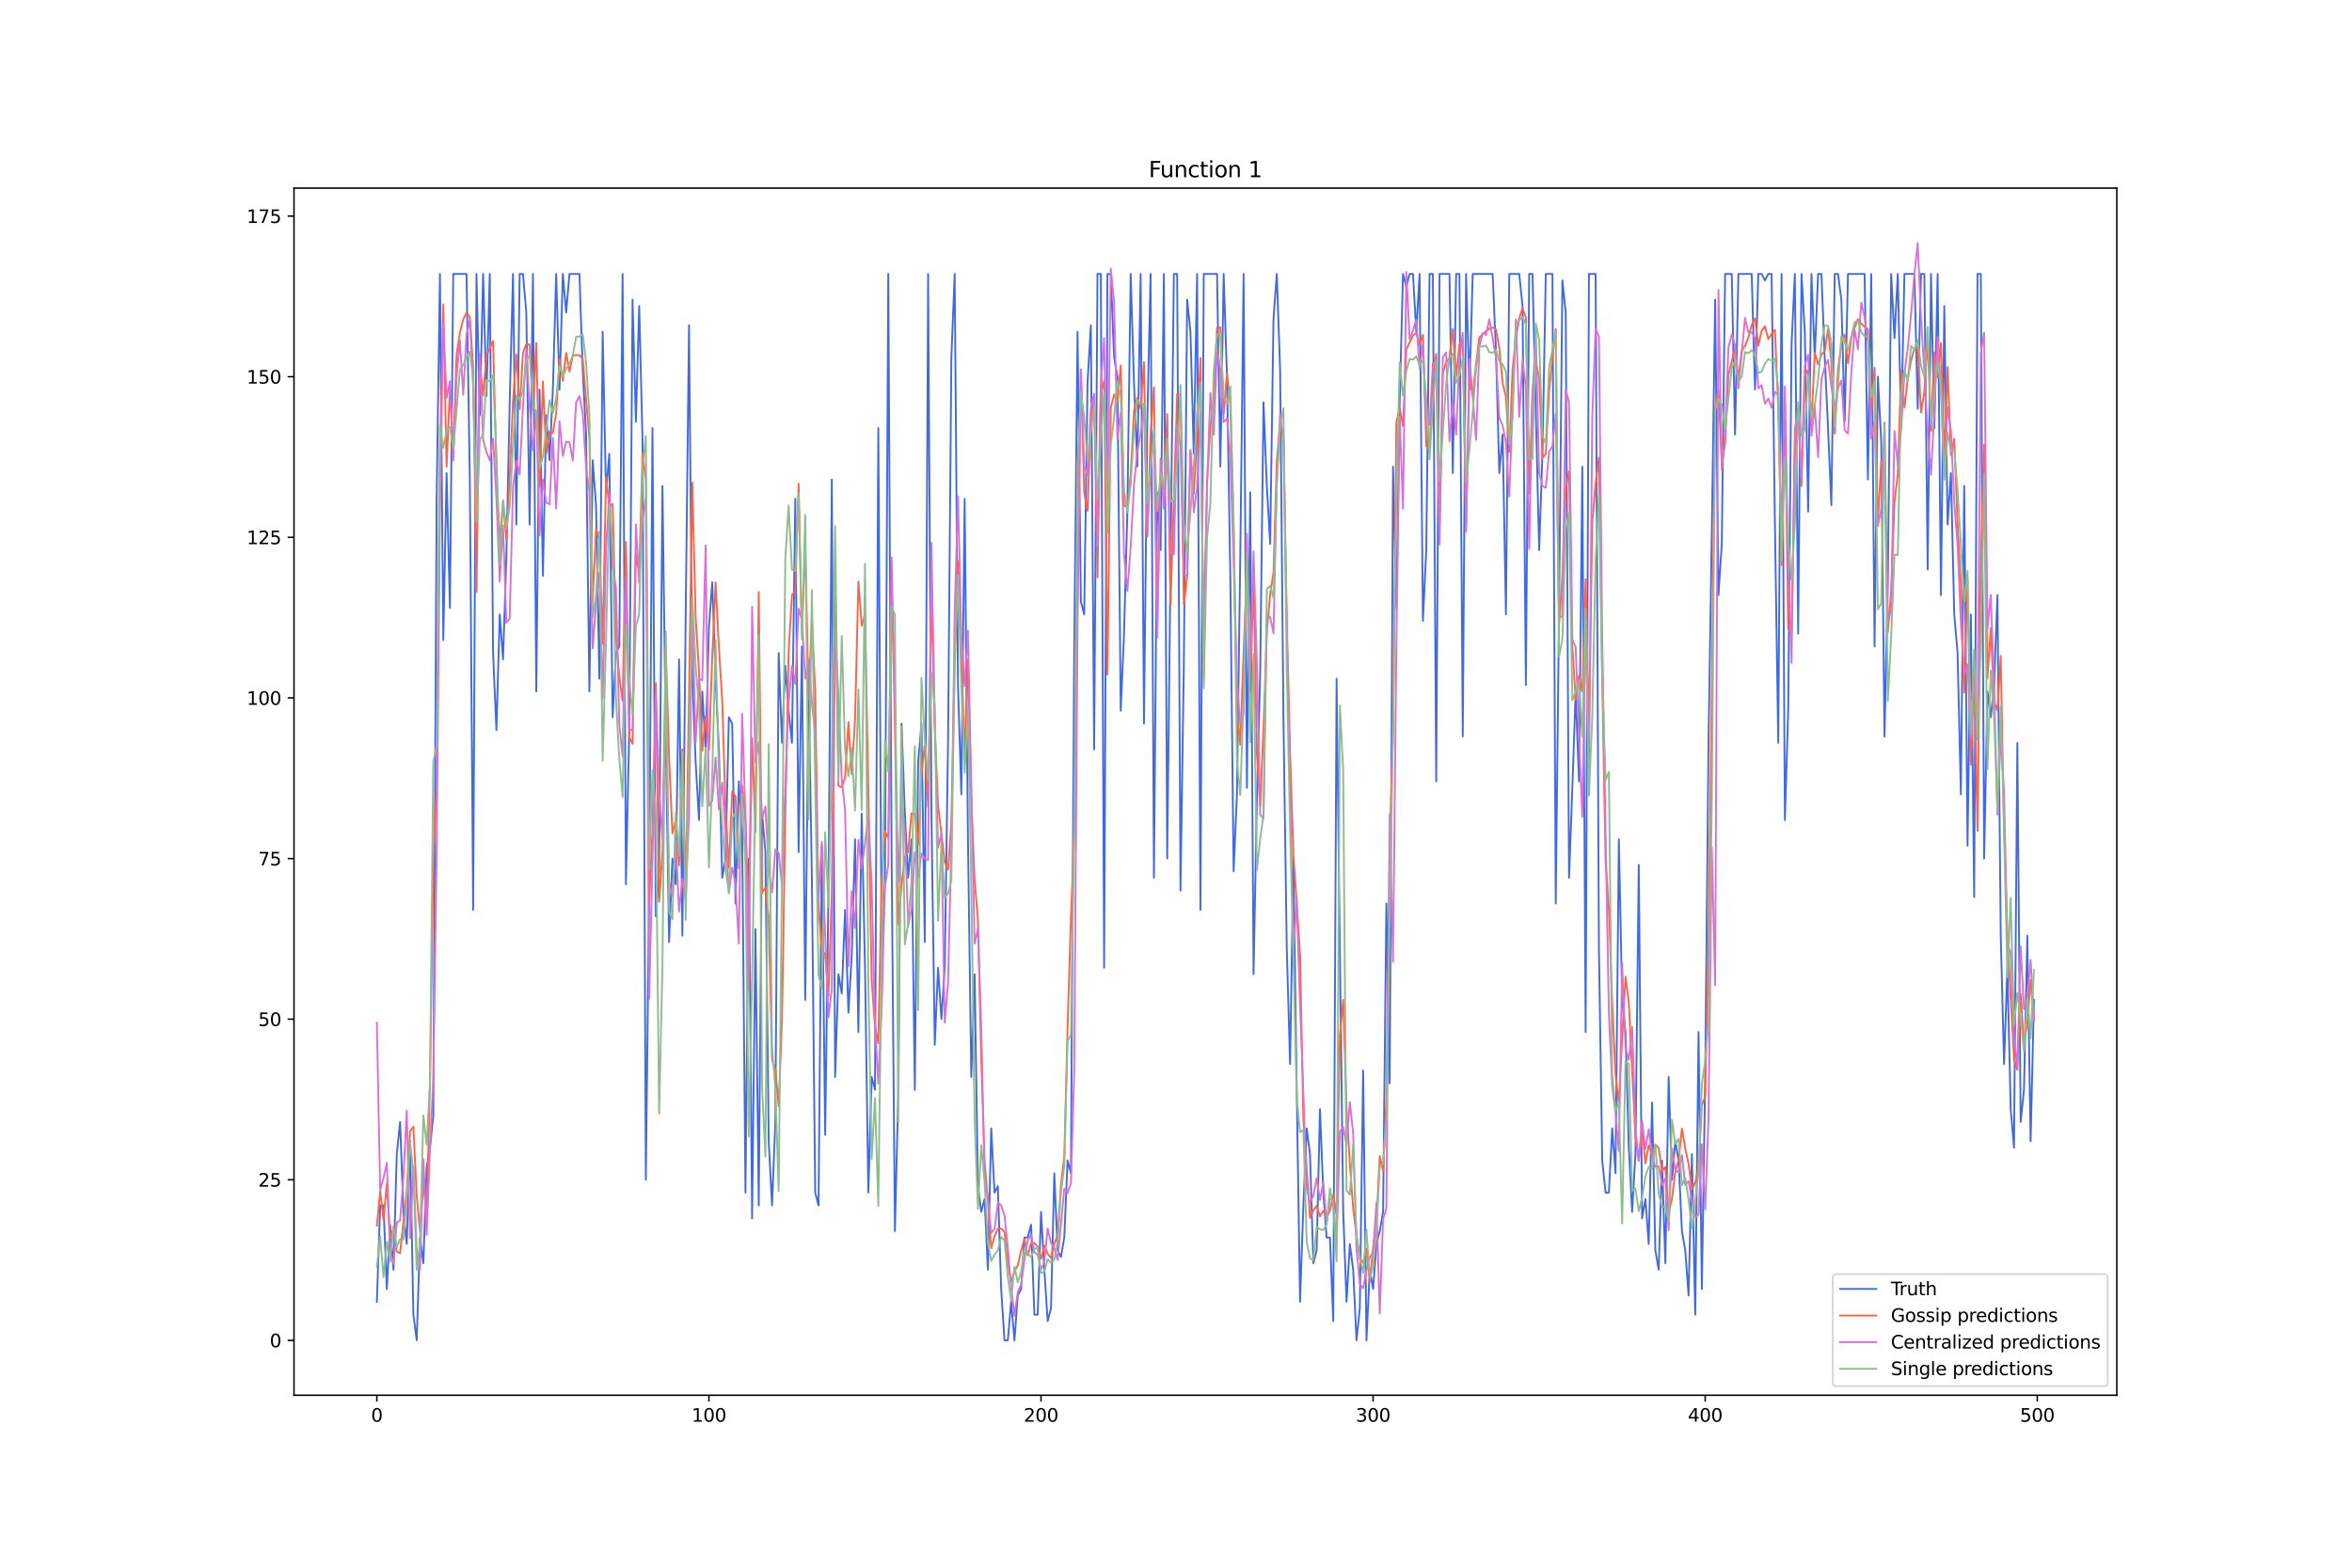 <?xml version="1.0" encoding="utf-8" standalone="no"?>
<!DOCTYPE svg PUBLIC "-//W3C//DTD SVG 1.1//EN"
  "http://www.w3.org/Graphics/SVG/1.1/DTD/svg11.dtd">
<svg xmlns:xlink="http://www.w3.org/1999/xlink" width="1296pt" height="864pt" viewBox="0 0 1296 864" xmlns="http://www.w3.org/2000/svg" version="1.1">
 <defs>
  <style type="text/css">*{stroke-linejoin: round; stroke-linecap: butt}</style>
 </defs>
 <g id="figure_1">
  <g id="patch_1">
   <path d="M 0 864 
L 1296 864 
L 1296 0 
L 0 0 
z
" style="fill: #ffffff"/>
  </g>
  <g id="axes_1">
   <g id="patch_2">
    <path d="M 162 768.96 
L 1166.4 768.96 
L 1166.4 103.68 
L 162 103.68 
z
" style="fill: #ffffff"/>
   </g>
   <g id="matplotlib.axis_1">
    <g id="xtick_1">
     <g id="line2d_1">
      <defs>
       <path id="mecaaf570b0" d="M 0 0 
L 0 3.5 
" style="stroke: #000000; stroke-width: 0.8"/>
      </defs>
      <g>
       <use xlink:href="#mecaaf570b0" x="207.655" y="768.96" style="stroke: #000000; stroke-width: 0.8"/>
      </g>
     </g>
     <g id="text_1">
      <!-- 0 -->
      <g transform="translate(204.473 783.558) scale(0.1 -0.1)">
       <defs>
        <path id="DejaVuSans-30" d="M 2034 4250 
Q 1547 4250 1301 3770 
Q 1056 3291 1056 2328 
Q 1056 1369 1301 889 
Q 1547 409 2034 409 
Q 2525 409 2770 889 
Q 3016 1369 3016 2328 
Q 3016 3291 2770 3770 
Q 2525 4250 2034 4250 
z
M 2034 4750 
Q 2819 4750 3233 4129 
Q 3647 3509 3647 2328 
Q 3647 1150 3233 529 
Q 2819 -91 2034 -91 
Q 1250 -91 836 529 
Q 422 1150 422 2328 
Q 422 3509 836 4129 
Q 1250 4750 2034 4750 
z
" transform="scale(0.016)"/>
       </defs>
       <use xlink:href="#DejaVuSans-30"/>
      </g>
     </g>
    </g>
    <g id="xtick_2">
     <g id="line2d_2">
      <g>
       <use xlink:href="#mecaaf570b0" x="390.639" y="768.96" style="stroke: #000000; stroke-width: 0.8"/>
      </g>
     </g>
     <g id="text_2">
      <!-- 100 -->
      <g transform="translate(381.095 783.558) scale(0.1 -0.1)">
       <defs>
        <path id="DejaVuSans-31" d="M 794 531 
L 1825 531 
L 1825 4091 
L 703 3866 
L 703 4441 
L 1819 4666 
L 2450 4666 
L 2450 531 
L 3481 531 
L 3481 0 
L 794 0 
L 794 531 
z
" transform="scale(0.016)"/>
       </defs>
       <use xlink:href="#DejaVuSans-31"/>
       <use xlink:href="#DejaVuSans-30" x="63.623"/>
       <use xlink:href="#DejaVuSans-30" x="127.246"/>
      </g>
     </g>
    </g>
    <g id="xtick_3">
     <g id="line2d_3">
      <g>
       <use xlink:href="#mecaaf570b0" x="573.623" y="768.96" style="stroke: #000000; stroke-width: 0.8"/>
      </g>
     </g>
     <g id="text_3">
      <!-- 200 -->
      <g transform="translate(564.079 783.558) scale(0.1 -0.1)">
       <defs>
        <path id="DejaVuSans-32" d="M 1228 531 
L 3431 531 
L 3431 0 
L 469 0 
L 469 531 
Q 828 903 1448 1529 
Q 2069 2156 2228 2338 
Q 2531 2678 2651 2914 
Q 2772 3150 2772 3378 
Q 2772 3750 2511 3984 
Q 2250 4219 1831 4219 
Q 1534 4219 1204 4116 
Q 875 4013 500 3803 
L 500 4441 
Q 881 4594 1212 4672 
Q 1544 4750 1819 4750 
Q 2544 4750 2975 4387 
Q 3406 4025 3406 3419 
Q 3406 3131 3298 2873 
Q 3191 2616 2906 2266 
Q 2828 2175 2409 1742 
Q 1991 1309 1228 531 
z
" transform="scale(0.016)"/>
       </defs>
       <use xlink:href="#DejaVuSans-32"/>
       <use xlink:href="#DejaVuSans-30" x="63.623"/>
       <use xlink:href="#DejaVuSans-30" x="127.246"/>
      </g>
     </g>
    </g>
    <g id="xtick_4">
     <g id="line2d_4">
      <g>
       <use xlink:href="#mecaaf570b0" x="756.607" y="768.96" style="stroke: #000000; stroke-width: 0.8"/>
      </g>
     </g>
     <g id="text_4">
      <!-- 300 -->
      <g transform="translate(747.063 783.558) scale(0.1 -0.1)">
       <defs>
        <path id="DejaVuSans-33" d="M 2597 2516 
Q 3050 2419 3304 2112 
Q 3559 1806 3559 1356 
Q 3559 666 3084 287 
Q 2609 -91 1734 -91 
Q 1441 -91 1130 -33 
Q 819 25 488 141 
L 488 750 
Q 750 597 1062 519 
Q 1375 441 1716 441 
Q 2309 441 2620 675 
Q 2931 909 2931 1356 
Q 2931 1769 2642 2001 
Q 2353 2234 1838 2234 
L 1294 2234 
L 1294 2753 
L 1863 2753 
Q 2328 2753 2575 2939 
Q 2822 3125 2822 3475 
Q 2822 3834 2567 4026 
Q 2313 4219 1838 4219 
Q 1578 4219 1281 4162 
Q 984 4106 628 3988 
L 628 4550 
Q 988 4650 1302 4700 
Q 1616 4750 1894 4750 
Q 2613 4750 3031 4423 
Q 3450 4097 3450 3541 
Q 3450 3153 3228 2886 
Q 3006 2619 2597 2516 
z
" transform="scale(0.016)"/>
       </defs>
       <use xlink:href="#DejaVuSans-33"/>
       <use xlink:href="#DejaVuSans-30" x="63.623"/>
       <use xlink:href="#DejaVuSans-30" x="127.246"/>
      </g>
     </g>
    </g>
    <g id="xtick_5">
     <g id="line2d_5">
      <g>
       <use xlink:href="#mecaaf570b0" x="939.591" y="768.96" style="stroke: #000000; stroke-width: 0.8"/>
      </g>
     </g>
     <g id="text_5">
      <!-- 400 -->
      <g transform="translate(930.047 783.558) scale(0.1 -0.1)">
       <defs>
        <path id="DejaVuSans-34" d="M 2419 4116 
L 825 1625 
L 2419 1625 
L 2419 4116 
z
M 2253 4666 
L 3047 4666 
L 3047 1625 
L 3713 1625 
L 3713 1100 
L 3047 1100 
L 3047 0 
L 2419 0 
L 2419 1100 
L 313 1100 
L 313 1709 
L 2253 4666 
z
" transform="scale(0.016)"/>
       </defs>
       <use xlink:href="#DejaVuSans-34"/>
       <use xlink:href="#DejaVuSans-30" x="63.623"/>
       <use xlink:href="#DejaVuSans-30" x="127.246"/>
      </g>
     </g>
    </g>
    <g id="xtick_6">
     <g id="line2d_6">
      <g>
       <use xlink:href="#mecaaf570b0" x="1122.575" y="768.96" style="stroke: #000000; stroke-width: 0.8"/>
      </g>
     </g>
     <g id="text_6">
      <!-- 500 -->
      <g transform="translate(1113.032 783.558) scale(0.1 -0.1)">
       <defs>
        <path id="DejaVuSans-35" d="M 691 4666 
L 3169 4666 
L 3169 4134 
L 1269 4134 
L 1269 2991 
Q 1406 3038 1543 3061 
Q 1681 3084 1819 3084 
Q 2600 3084 3056 2656 
Q 3513 2228 3513 1497 
Q 3513 744 3044 326 
Q 2575 -91 1722 -91 
Q 1428 -91 1123 -41 
Q 819 9 494 109 
L 494 744 
Q 775 591 1075 516 
Q 1375 441 1709 441 
Q 2250 441 2565 725 
Q 2881 1009 2881 1497 
Q 2881 1984 2565 2268 
Q 2250 2553 1709 2553 
Q 1456 2553 1204 2497 
Q 953 2441 691 2322 
L 691 4666 
z
" transform="scale(0.016)"/>
       </defs>
       <use xlink:href="#DejaVuSans-35"/>
       <use xlink:href="#DejaVuSans-30" x="63.623"/>
       <use xlink:href="#DejaVuSans-30" x="127.246"/>
      </g>
     </g>
    </g>
   </g>
   <g id="matplotlib.axis_2">
    <g id="ytick_1">
     <g id="line2d_7">
      <defs>
       <path id="m7ab70fc276" d="M 0 0 
L -3.5 0 
" style="stroke: #000000; stroke-width: 0.8"/>
      </defs>
      <g>
       <use xlink:href="#m7ab70fc276" x="162" y="738.72" style="stroke: #000000; stroke-width: 0.8"/>
      </g>
     </g>
     <g id="text_7">
      <!-- 0 -->
      <g transform="translate(148.637 742.519) scale(0.1 -0.1)">
       <use xlink:href="#DejaVuSans-30"/>
      </g>
     </g>
    </g>
    <g id="ytick_2">
     <g id="line2d_8">
      <g>
       <use xlink:href="#m7ab70fc276" x="162" y="650.202" style="stroke: #000000; stroke-width: 0.8"/>
      </g>
     </g>
     <g id="text_8">
      <!-- 25 -->
      <g transform="translate(142.275 654.001) scale(0.1 -0.1)">
       <use xlink:href="#DejaVuSans-32"/>
       <use xlink:href="#DejaVuSans-35" x="63.623"/>
      </g>
     </g>
    </g>
    <g id="ytick_3">
     <g id="line2d_9">
      <g>
       <use xlink:href="#m7ab70fc276" x="162" y="561.683" style="stroke: #000000; stroke-width: 0.8"/>
      </g>
     </g>
     <g id="text_9">
      <!-- 50 -->
      <g transform="translate(142.275 565.483) scale(0.1 -0.1)">
       <use xlink:href="#DejaVuSans-35"/>
       <use xlink:href="#DejaVuSans-30" x="63.623"/>
      </g>
     </g>
    </g>
    <g id="ytick_4">
     <g id="line2d_10">
      <g>
       <use xlink:href="#m7ab70fc276" x="162" y="473.165" style="stroke: #000000; stroke-width: 0.8"/>
      </g>
     </g>
     <g id="text_10">
      <!-- 75 -->
      <g transform="translate(142.275 476.964) scale(0.1 -0.1)">
       <defs>
        <path id="DejaVuSans-37" d="M 525 4666 
L 3525 4666 
L 3525 4397 
L 1831 0 
L 1172 0 
L 2766 4134 
L 525 4134 
L 525 4666 
z
" transform="scale(0.016)"/>
       </defs>
       <use xlink:href="#DejaVuSans-37"/>
       <use xlink:href="#DejaVuSans-35" x="63.623"/>
      </g>
     </g>
    </g>
    <g id="ytick_5">
     <g id="line2d_11">
      <g>
       <use xlink:href="#m7ab70fc276" x="162" y="384.647" style="stroke: #000000; stroke-width: 0.8"/>
      </g>
     </g>
     <g id="text_11">
      <!-- 100 -->
      <g transform="translate(135.912 388.446) scale(0.1 -0.1)">
       <use xlink:href="#DejaVuSans-31"/>
       <use xlink:href="#DejaVuSans-30" x="63.623"/>
       <use xlink:href="#DejaVuSans-30" x="127.246"/>
      </g>
     </g>
    </g>
    <g id="ytick_6">
     <g id="line2d_12">
      <g>
       <use xlink:href="#m7ab70fc276" x="162" y="296.129" style="stroke: #000000; stroke-width: 0.8"/>
      </g>
     </g>
     <g id="text_12">
      <!-- 125 -->
      <g transform="translate(135.912 299.928) scale(0.1 -0.1)">
       <use xlink:href="#DejaVuSans-31"/>
       <use xlink:href="#DejaVuSans-32" x="63.623"/>
       <use xlink:href="#DejaVuSans-35" x="127.246"/>
      </g>
     </g>
    </g>
    <g id="ytick_7">
     <g id="line2d_13">
      <g>
       <use xlink:href="#m7ab70fc276" x="162" y="207.61" style="stroke: #000000; stroke-width: 0.8"/>
      </g>
     </g>
     <g id="text_13">
      <!-- 150 -->
      <g transform="translate(135.912 211.41) scale(0.1 -0.1)">
       <use xlink:href="#DejaVuSans-31"/>
       <use xlink:href="#DejaVuSans-35" x="63.623"/>
       <use xlink:href="#DejaVuSans-30" x="127.246"/>
      </g>
     </g>
    </g>
    <g id="ytick_8">
     <g id="line2d_14">
      <g>
       <use xlink:href="#m7ab70fc276" x="162" y="119.092" style="stroke: #000000; stroke-width: 0.8"/>
      </g>
     </g>
     <g id="text_14">
      <!-- 175 -->
      <g transform="translate(135.912 122.891) scale(0.1 -0.1)">
       <use xlink:href="#DejaVuSans-31"/>
       <use xlink:href="#DejaVuSans-37" x="63.623"/>
       <use xlink:href="#DejaVuSans-35" x="127.246"/>
      </g>
     </g>
    </g>
   </g>
   <g id="line2d_15">
    <path d="M 207.655 717.476 
L 209.484 664.365 
L 211.314 664.365 
L 213.144 710.394 
L 214.974 674.987 
L 216.804 699.772 
L 218.634 636.039 
L 220.463 618.335 
L 222.293 667.905 
L 224.123 685.609 
L 225.953 628.957 
L 227.783 724.557 
L 229.613 738.72 
L 231.442 682.068 
L 233.272 696.231 
L 235.102 643.12 
L 236.932 632.498 
L 238.762 614.794 
L 240.592 274.884 
L 242.422 150.959 
L 244.251 352.78 
L 246.081 260.721 
L 247.911 335.077 
L 249.741 150.959 
L 257.06 150.959 
L 258.89 264.262 
L 260.72 501.491 
L 262.55 150.959 
L 264.38 228.855 
L 266.209 150.959 
L 268.039 218.233 
L 269.869 150.959 
L 271.699 359.862 
L 273.529 402.351 
L 275.359 338.617 
L 277.189 363.403 
L 279.018 306.751 
L 280.848 221.773 
L 282.678 150.959 
L 284.508 289.047 
L 286.338 150.959 
L 288.168 150.959 
L 289.997 172.203 
L 291.827 289.047 
L 293.657 150.959 
L 295.487 381.106 
L 297.317 214.692 
L 299.147 317.373 
L 300.976 228.855 
L 302.806 253.64 
L 304.636 214.692 
L 306.466 150.959 
L 308.296 214.692 
L 310.126 150.959 
L 311.956 172.203 
L 313.785 150.959 
L 319.275 150.959 
L 321.105 204.07 
L 322.935 239.477 
L 324.764 381.106 
L 326.594 253.64 
L 328.424 278.425 
L 330.254 374.025 
L 332.084 182.825 
L 333.914 271.344 
L 335.743 250.099 
L 337.573 395.269 
L 339.403 359.862 
L 341.233 356.321 
L 343.063 150.959 
L 344.893 487.328 
L 346.723 402.351 
L 348.552 165.122 
L 350.382 232.396 
L 352.212 168.662 
L 354.042 243.018 
L 355.872 650.202 
L 357.702 490.869 
L 359.531 235.936 
L 361.361 505.032 
L 363.191 480.247 
L 365.021 267.803 
L 366.851 405.891 
L 368.681 519.195 
L 370.51 473.165 
L 372.34 487.328 
L 374.17 363.403 
L 376 515.654 
L 377.83 338.617 
L 379.66 179.285 
L 381.489 374.025 
L 383.319 420.054 
L 385.149 451.921 
L 386.979 381.106 
L 388.809 412.973 
L 390.639 345.699 
L 392.469 320.914 
L 394.298 374.025 
L 396.128 412.973 
L 397.958 483.787 
L 399.788 473.165 
L 401.618 395.269 
L 403.448 398.81 
L 405.277 497.95 
L 407.107 430.676 
L 408.937 459.002 
L 410.767 657.283 
L 412.597 473.165 
L 414.427 671.446 
L 416.256 512.113 
L 418.086 664.365 
L 419.916 448.38 
L 421.746 469.624 
L 423.576 628.957 
L 425.406 664.365 
L 427.236 618.335 
L 429.065 359.862 
L 430.895 409.432 
L 432.725 366.943 
L 434.555 391.728 
L 436.385 409.432 
L 438.215 274.884 
L 440.044 469.624 
L 441.874 356.321 
L 443.704 551.061 
L 445.534 377.565 
L 447.364 483.787 
L 449.194 657.283 
L 451.023 664.365 
L 452.853 466.084 
L 454.683 625.417 
L 456.513 490.869 
L 458.343 264.262 
L 460.173 593.55 
L 462.003 536.898 
L 463.832 547.521 
L 465.662 501.491 
L 467.492 558.143 
L 469.322 526.276 
L 471.152 462.543 
L 472.982 568.765 
L 474.811 448.38 
L 476.641 533.358 
L 478.471 657.283 
L 480.301 593.55 
L 482.131 600.632 
L 483.961 235.936 
L 485.79 522.735 
L 487.62 487.328 
L 489.45 150.959 
L 491.28 469.624 
L 493.11 678.528 
L 494.94 604.172 
L 496.77 398.81 
L 498.599 448.38 
L 500.429 483.787 
L 502.259 462.543 
L 504.089 600.632 
L 505.919 420.054 
L 507.749 398.81 
L 509.578 519.195 
L 511.408 150.959 
L 513.238 448.38 
L 515.068 575.846 
L 516.898 533.358 
L 518.728 561.683 
L 520.557 533.358 
L 522.387 409.432 
L 524.217 196.988 
L 526.047 150.959 
L 527.877 377.565 
L 529.707 437.758 
L 531.536 274.884 
L 533.366 462.543 
L 535.196 593.55 
L 537.026 536.898 
L 538.856 653.742 
L 540.686 667.905 
L 542.516 660.824 
L 544.345 699.772 
L 546.175 621.876 
L 548.005 657.283 
L 549.835 653.742 
L 551.665 710.394 
L 553.495 738.72 
L 555.324 738.72 
L 557.154 717.476 
L 558.984 738.72 
L 560.814 713.935 
L 562.644 710.394 
L 564.474 682.068 
L 566.303 682.068 
L 568.133 674.987 
L 569.963 724.557 
L 571.793 724.557 
L 573.623 667.905 
L 575.453 699.772 
L 577.283 728.098 
L 579.112 721.016 
L 580.942 646.661 
L 582.772 689.15 
L 584.602 692.691 
L 586.432 682.068 
L 588.262 639.58 
L 590.091 646.661 
L 591.921 356.321 
L 593.751 182.825 
L 595.581 331.536 
L 597.411 338.617 
L 599.241 211.151 
L 601.07 179.285 
L 602.9 412.973 
L 604.73 150.959 
L 606.56 150.959 
L 608.39 533.358 
L 610.22 150.959 
L 612.05 150.959 
L 613.879 196.988 
L 615.709 207.61 
L 617.539 391.728 
L 619.369 349.24 
L 621.199 281.966 
L 623.029 150.959 
L 624.858 211.151 
L 626.688 257.181 
L 628.518 150.959 
L 630.348 398.81 
L 632.178 232.396 
L 634.008 150.959 
L 635.837 483.787 
L 637.667 271.344 
L 639.497 303.21 
L 641.327 150.959 
L 643.157 473.165 
L 646.817 150.959 
L 648.646 150.959 
L 650.476 490.869 
L 652.306 366.943 
L 654.136 165.122 
L 655.966 182.825 
L 657.796 250.099 
L 659.625 150.959 
L 661.455 501.491 
L 663.285 150.959 
L 670.604 150.959 
L 672.434 257.181 
L 674.264 150.959 
L 676.094 207.61 
L 677.924 317.373 
L 679.754 480.247 
L 681.583 437.758 
L 683.413 306.751 
L 685.243 150.959 
L 687.073 434.217 
L 688.903 271.344 
L 690.733 536.898 
L 692.563 441.299 
L 694.392 370.484 
L 696.222 221.773 
L 698.052 267.803 
L 699.882 299.669 
L 701.712 175.744 
L 703.542 150.959 
L 705.371 204.07 
L 707.201 395.269 
L 709.031 522.735 
L 710.861 586.469 
L 712.691 473.165 
L 714.521 600.632 
L 716.35 717.476 
L 718.18 664.365 
L 720.01 621.876 
L 721.84 636.039 
L 723.67 696.231 
L 725.5 689.15 
L 727.33 611.254 
L 729.159 657.283 
L 730.989 682.068 
L 732.819 682.068 
L 734.649 728.098 
L 736.479 374.025 
L 738.309 526.276 
L 740.138 667.905 
L 741.968 717.476 
L 743.798 685.609 
L 745.628 699.772 
L 747.458 738.72 
L 749.288 721.016 
L 751.117 590.009 
L 752.947 738.72 
L 754.777 699.772 
L 756.607 710.394 
L 758.437 685.609 
L 760.267 678.528 
L 762.097 667.905 
L 763.926 497.95 
L 765.756 597.091 
L 767.586 257.181 
L 769.416 335.077 
L 771.246 221.773 
L 773.076 150.959 
L 774.905 158.04 
L 776.735 150.959 
L 778.565 150.959 
L 780.395 182.825 
L 782.225 150.959 
L 784.055 342.158 
L 785.884 303.21 
L 787.714 150.959 
L 789.544 150.959 
L 791.374 430.676 
L 793.204 150.959 
L 798.693 150.959 
L 800.523 260.721 
L 802.353 150.959 
L 804.183 150.959 
L 806.013 405.891 
L 807.843 150.959 
L 809.672 214.692 
L 811.502 150.959 
L 822.481 150.959 
L 824.311 193.448 
L 826.141 260.721 
L 827.971 239.477 
L 829.801 338.617 
L 831.63 150.959 
L 837.12 150.959 
L 838.95 168.662 
L 840.78 377.565 
L 842.61 150.959 
L 844.439 150.959 
L 848.099 303.21 
L 849.929 250.099 
L 851.759 150.959 
L 855.418 150.959 
L 857.248 497.95 
L 859.078 335.077 
L 860.908 154.499 
L 862.738 172.203 
L 864.568 483.787 
L 866.397 434.217 
L 868.227 381.106 
L 870.057 430.676 
L 871.887 257.181 
L 873.717 568.765 
L 875.547 150.959 
L 879.206 150.959 
L 881.036 522.735 
L 882.866 639.58 
L 884.696 657.283 
L 886.526 657.283 
L 888.356 621.876 
L 890.185 646.661 
L 892.015 462.543 
L 893.845 551.061 
L 895.675 568.765 
L 897.505 632.498 
L 899.335 667.905 
L 901.164 636.039 
L 902.994 476.706 
L 904.824 671.446 
L 906.654 660.824 
L 908.484 685.609 
L 910.314 607.713 
L 912.144 689.15 
L 913.973 699.772 
L 915.803 639.58 
L 917.633 696.231 
L 919.463 593.55 
L 921.293 650.202 
L 923.123 628.957 
L 924.952 639.58 
L 926.782 678.528 
L 928.612 689.15 
L 930.442 713.935 
L 932.272 636.039 
L 934.102 724.557 
L 935.931 568.765 
L 937.761 710.394 
L 939.591 593.55 
L 941.421 409.432 
L 943.251 292.588 
L 945.081 165.122 
L 946.911 327.995 
L 948.74 299.669 
L 950.57 150.959 
L 954.23 150.959 
L 956.06 239.477 
L 957.89 150.959 
L 965.209 150.959 
L 967.039 214.692 
L 968.869 150.959 
L 970.698 150.959 
L 972.528 154.499 
L 974.358 150.959 
L 976.188 150.959 
L 978.018 289.047 
L 979.848 409.432 
L 981.678 150.959 
L 983.507 451.921 
L 985.337 391.728 
L 987.167 189.907 
L 988.997 150.959 
L 990.827 349.24 
L 992.657 150.959 
L 994.486 182.825 
L 996.316 281.966 
L 998.146 150.959 
L 999.976 196.988 
L 1001.806 150.959 
L 1003.636 150.959 
L 1005.465 196.988 
L 1007.295 235.936 
L 1009.125 278.425 
L 1010.955 150.959 
L 1012.785 150.959 
L 1014.615 165.122 
L 1016.444 232.396 
L 1018.274 150.959 
L 1027.424 150.959 
L 1029.253 264.262 
L 1031.083 150.959 
L 1032.913 356.321 
L 1034.743 207.61 
L 1036.573 243.018 
L 1038.403 405.891 
L 1040.232 320.914 
L 1042.062 150.959 
L 1043.892 186.366 
L 1045.722 150.959 
L 1047.552 235.936 
L 1049.382 150.959 
L 1054.871 150.959 
L 1056.701 225.314 
L 1058.531 150.959 
L 1060.361 150.959 
L 1062.191 313.832 
L 1064.02 150.959 
L 1065.85 235.936 
L 1067.68 150.959 
L 1069.51 327.995 
L 1071.34 168.662 
L 1073.17 289.047 
L 1074.999 260.721 
L 1076.829 338.617 
L 1078.659 359.862 
L 1080.489 437.758 
L 1082.319 267.803 
L 1084.149 466.084 
L 1085.978 338.617 
L 1087.808 494.41 
L 1089.638 150.959 
L 1091.468 150.959 
L 1093.298 473.165 
L 1095.128 381.106 
L 1096.958 395.269 
L 1098.787 377.565 
L 1100.617 327.995 
L 1102.447 515.654 
L 1104.277 586.469 
L 1106.107 533.358 
L 1107.937 611.254 
L 1109.766 632.498 
L 1111.596 409.432 
L 1113.426 618.335 
L 1115.256 600.632 
L 1117.086 515.654 
L 1118.916 628.957 
L 1120.745 551.061 
L 1120.745 551.061 
" clip-path="url(#p5b2487d532)" style="fill: none; stroke: #4169e1; stroke-linecap: square"/>
   </g>
   <g id="line2d_16">
    <path d="M 207.655 675.551 
L 209.484 656.668 
L 211.314 672.349 
L 213.144 652.353 
L 214.974 682.694 
L 216.804 677.245 
L 218.634 689.86 
L 220.463 690.597 
L 224.123 656.356 
L 225.953 623.412 
L 227.783 620.934 
L 229.613 659.141 
L 231.442 678.611 
L 233.272 651.992 
L 235.102 671.269 
L 236.932 596.317 
L 238.762 476.989 
L 240.592 432.863 
L 242.422 255.203 
L 244.251 167.776 
L 246.081 257.189 
L 247.911 214.009 
L 249.741 249.047 
L 251.571 195.684 
L 253.401 183.439 
L 255.23 176.015 
L 257.06 172.359 
L 258.89 174.627 
L 260.72 202.789 
L 262.55 326.292 
L 264.38 200.438 
L 266.209 218.062 
L 268.039 195.871 
L 271.699 187.976 
L 273.529 257.944 
L 275.359 299.165 
L 277.189 276.338 
L 279.018 297.447 
L 280.848 263.356 
L 282.678 221.115 
L 284.508 195.339 
L 286.338 225.401 
L 288.168 194.454 
L 289.997 189.58 
L 291.827 189.872 
L 293.657 225.631 
L 295.487 189.032 
L 297.317 268.235 
L 299.147 210.229 
L 300.976 250.043 
L 302.806 237.746 
L 304.636 238.678 
L 306.466 227.556 
L 308.296 197.898 
L 310.126 209.857 
L 311.956 194.434 
L 313.785 204.781 
L 315.615 195.906 
L 317.445 195.677 
L 319.275 195.726 
L 321.105 197.971 
L 324.764 241.406 
L 326.594 331.351 
L 328.424 291.037 
L 330.254 298.21 
L 332.084 354.89 
L 333.914 262.988 
L 335.743 279.228 
L 337.573 277.801 
L 339.403 350.858 
L 341.233 373.117 
L 343.063 386.239 
L 344.893 298.648 
L 346.723 406.33 
L 348.552 409.999 
L 350.382 305.212 
L 352.212 315.779 
L 354.042 250.003 
L 355.872 264.702 
L 357.702 496.63 
L 359.531 457.333 
L 361.361 376.479 
L 363.191 496.93 
L 365.021 469.897 
L 366.851 356.777 
L 368.681 417.392 
L 370.51 459.229 
L 372.34 451.928 
L 374.17 476.957 
L 376 412.903 
L 377.83 493.126 
L 379.66 383.32 
L 381.489 265.93 
L 383.319 340.422 
L 385.149 370.215 
L 386.979 413.626 
L 388.809 394.805 
L 390.639 413.281 
L 392.469 361.787 
L 394.298 320.994 
L 396.128 356.963 
L 397.958 386.103 
L 399.788 445.841 
L 401.618 478.197 
L 403.448 436.065 
L 405.277 438.91 
L 407.107 478.535 
L 408.937 432.922 
L 410.767 451.772 
L 412.597 506.583 
L 414.427 406.838 
L 416.256 458.459 
L 418.086 326.26 
L 419.916 492.048 
L 421.746 489.194 
L 423.576 505.562 
L 425.406 584.046 
L 427.236 589.172 
L 429.065 609.663 
L 430.895 562.027 
L 432.725 449.603 
L 434.555 358.904 
L 436.385 327.891 
L 438.215 325.718 
L 440.044 266.543 
L 441.874 349.105 
L 443.704 299.355 
L 445.534 385.358 
L 447.364 340.21 
L 449.194 381.577 
L 451.023 499.74 
L 452.853 522.935 
L 454.683 526.224 
L 456.513 548.93 
L 458.343 491.899 
L 460.173 315.484 
L 462.003 433.125 
L 463.832 433.879 
L 465.662 428.557 
L 467.492 397.876 
L 469.322 426.629 
L 471.152 396.057 
L 472.982 320.544 
L 474.811 344.804 
L 476.641 338.463 
L 478.471 435.331 
L 480.301 540.287 
L 482.131 565.643 
L 483.961 574.927 
L 485.79 486.158 
L 487.62 458.152 
L 489.45 461.888 
L 491.28 319.613 
L 493.11 398.905 
L 494.94 509.271 
L 496.77 487.763 
L 498.599 471.961 
L 500.429 469.492 
L 502.259 448.165 
L 504.089 448.544 
L 505.919 465.757 
L 507.749 426.078 
L 509.578 410.834 
L 511.408 444.815 
L 513.238 326.338 
L 515.068 401.804 
L 516.898 443.989 
L 520.557 475.179 
L 522.387 479.201 
L 524.217 453.564 
L 526.047 368.823 
L 527.877 309.195 
L 529.707 359.057 
L 531.536 417.056 
L 533.366 363.448 
L 535.196 440.053 
L 537.026 485.255 
L 538.856 506.804 
L 540.686 584.028 
L 542.516 640.105 
L 544.345 661.674 
L 546.175 687.874 
L 548.005 681.414 
L 549.835 677.197 
L 551.665 677.068 
L 553.495 678.886 
L 555.324 695.969 
L 557.154 706.5 
L 558.984 700.547 
L 560.814 697.412 
L 562.644 689.206 
L 564.474 682.846 
L 566.303 691.902 
L 568.133 685.273 
L 569.963 684.947 
L 571.793 687.182 
L 573.623 693.613 
L 575.453 686.416 
L 577.283 691.034 
L 579.112 693.264 
L 580.942 685.463 
L 582.772 680.788 
L 584.602 653.011 
L 586.432 637.471 
L 588.262 565.972 
L 590.091 505.898 
L 591.921 460.395 
L 593.751 322.308 
L 595.581 203.593 
L 597.411 271.404 
L 599.241 281.497 
L 601.07 231.714 
L 602.9 219.595 
L 604.73 318.285 
L 606.56 216.691 
L 608.39 209.857 
L 610.22 371.805 
L 612.05 224.827 
L 613.879 217.426 
L 615.709 221.846 
L 617.539 201.33 
L 619.369 278.722 
L 621.199 279.236 
L 623.029 261.286 
L 624.858 226.423 
L 626.688 219.211 
L 628.518 225.117 
L 630.348 199.646 
L 632.178 295.775 
L 634.008 238.686 
L 635.837 213.393 
L 637.667 342.52 
L 639.497 262.66 
L 641.327 269.365 
L 643.157 228.215 
L 644.987 333.316 
L 648.646 216.969 
L 650.476 217.542 
L 652.306 333.176 
L 654.136 318.282 
L 655.966 248.908 
L 657.796 272.462 
L 659.625 239.43 
L 661.455 197.26 
L 663.285 373.232 
L 665.115 265.714 
L 666.945 235.128 
L 668.775 220.919 
L 670.604 180.62 
L 672.434 180.408 
L 674.264 228.247 
L 676.094 205.761 
L 677.924 222.948 
L 679.754 292.569 
L 681.583 392.168 
L 683.413 410.448 
L 685.243 358.961 
L 687.073 313.816 
L 688.903 381.274 
L 690.733 318.362 
L 692.563 415.378 
L 694.392 444.385 
L 696.222 401.399 
L 698.052 348.069 
L 699.882 327.386 
L 701.712 315.503 
L 703.542 253.6 
L 705.371 233.883 
L 707.201 238.733 
L 709.031 341.088 
L 710.861 414.759 
L 712.691 471.407 
L 714.521 497.656 
L 716.35 525.832 
L 718.18 617.095 
L 721.84 671.249 
L 723.67 667.022 
L 725.5 664.523 
L 727.33 670.327 
L 729.159 667.393 
L 730.989 670.789 
L 732.819 667.343 
L 734.649 658.56 
L 736.479 669.754 
L 738.309 570.897 
L 740.138 550.884 
L 741.968 610.215 
L 743.798 641.687 
L 745.628 665.985 
L 747.458 680.984 
L 749.288 693.563 
L 751.117 695.843 
L 752.947 688.11 
L 754.777 706.464 
L 756.607 687.508 
L 758.437 674.093 
L 760.267 637.216 
L 762.097 645.454 
L 763.926 606.264 
L 765.756 465.944 
L 767.586 402.501 
L 769.416 232.697 
L 771.246 225.097 
L 773.076 234.724 
L 774.905 192.593 
L 778.565 184.892 
L 780.395 183.458 
L 782.225 189.732 
L 784.055 184.557 
L 785.884 245.92 
L 787.714 248.01 
L 789.544 205.731 
L 791.374 195.011 
L 793.204 291.248 
L 795.034 205.687 
L 796.864 199.619 
L 798.693 197.098 
L 800.523 181.235 
L 802.353 207.527 
L 804.183 189.762 
L 806.013 186.897 
L 807.843 290.713 
L 809.672 207.982 
L 811.502 218.282 
L 813.332 200.501 
L 815.162 185.871 
L 816.992 184.124 
L 820.651 181.02 
L 822.481 180.464 
L 824.311 181.459 
L 826.141 191.757 
L 827.971 210.94 
L 829.801 218.658 
L 831.63 249.176 
L 833.46 203.207 
L 835.29 186.093 
L 837.12 175.463 
L 838.95 169.76 
L 840.78 175.019 
L 842.61 271.883 
L 844.439 215.464 
L 846.269 199.939 
L 848.099 208.007 
L 849.929 252.292 
L 851.759 250.134 
L 853.589 215.984 
L 855.418 197.079 
L 857.248 181.268 
L 859.078 344.417 
L 860.908 316.938 
L 862.738 268.957 
L 864.568 259.737 
L 866.397 356.654 
L 868.227 385.623 
L 870.057 372.463 
L 871.887 381.214 
L 873.717 319.221 
L 875.547 403.328 
L 877.377 287.977 
L 879.206 266.493 
L 881.036 252.086 
L 882.866 375.501 
L 884.696 474.204 
L 886.526 501.325 
L 888.356 552.535 
L 890.185 592.21 
L 892.015 608.429 
L 893.845 571.906 
L 895.675 538.347 
L 897.505 552.441 
L 901.164 626.832 
L 902.994 639.795 
L 904.824 622.193 
L 906.654 641.136 
L 908.484 631.139 
L 910.314 636.968 
L 912.144 630.801 
L 913.973 632.639 
L 915.803 645.793 
L 917.633 643.076 
L 919.463 668.453 
L 921.293 660.719 
L 923.123 645.647 
L 924.952 639.511 
L 926.782 621.917 
L 928.612 632.962 
L 930.442 641.51 
L 932.272 655.68 
L 934.102 651.688 
L 935.931 643.585 
L 937.761 609.048 
L 939.591 604.347 
L 941.421 522.16 
L 943.251 378.332 
L 945.081 224.853 
L 946.911 214.411 
L 948.74 255.796 
L 950.57 244.457 
L 952.4 206.531 
L 956.06 191.99 
L 957.89 208.973 
L 959.719 193.154 
L 961.549 190.739 
L 963.379 185.973 
L 965.209 179.078 
L 967.039 175.378 
L 968.869 190.588 
L 970.698 182.312 
L 972.528 179.865 
L 974.358 186.876 
L 976.188 183.975 
L 978.018 181.777 
L 979.848 224.515 
L 981.678 311.431 
L 983.507 221.855 
L 985.337 346.305 
L 987.167 350.169 
L 988.997 245.883 
L 990.827 226.134 
L 992.657 267.91 
L 994.486 207.22 
L 996.316 203.948 
L 998.146 232.888 
L 999.976 194.479 
L 1001.806 200.804 
L 1003.636 195.453 
L 1005.465 193.386 
L 1007.295 181.309 
L 1009.125 199.73 
L 1010.955 239.072 
L 1012.785 203.806 
L 1014.615 189.213 
L 1016.444 184.321 
L 1018.274 200.172 
L 1020.104 186.484 
L 1021.934 180.596 
L 1023.764 175.909 
L 1025.594 178.371 
L 1027.424 180.11 
L 1029.253 181.418 
L 1031.083 228.514 
L 1032.913 202.677 
L 1034.743 288.143 
L 1036.573 254.406 
L 1038.403 259.123 
L 1040.232 348.362 
L 1042.062 325.865 
L 1043.892 276.675 
L 1045.722 261.078 
L 1047.552 204.183 
L 1049.382 224.514 
L 1051.211 208.712 
L 1053.041 198.706 
L 1054.871 191.961 
L 1056.701 191.523 
L 1058.531 227.318 
L 1060.361 215.706 
L 1062.191 187.244 
L 1064.02 237.409 
L 1065.85 194.184 
L 1067.68 207.914 
L 1069.51 189.103 
L 1071.34 253.494 
L 1073.17 202.252 
L 1074.999 250.863 
L 1076.829 241.854 
L 1078.659 288.563 
L 1080.489 322.537 
L 1082.319 381.637 
L 1084.149 319.199 
L 1085.978 421.512 
L 1087.808 369.659 
L 1089.638 457.969 
L 1091.468 307.133 
L 1093.298 245.029 
L 1095.128 373.889 
L 1096.958 346.043 
L 1098.787 386.652 
L 1100.617 391.491 
L 1102.447 361.489 
L 1104.277 457.538 
L 1106.107 516.327 
L 1109.766 583.77 
L 1111.596 589.565 
L 1113.426 547.816 
L 1115.256 575.256 
L 1117.086 563.793 
L 1118.916 540.038 
L 1120.745 562.497 
L 1120.745 562.497 
" clip-path="url(#p5b2487d532)" style="fill: none; stroke: #ff6347; stroke-linecap: square"/>
   </g>
   <g id="line2d_17">
    <path d="M 207.655 563.603 
L 209.484 655.949 
L 211.314 649.301 
L 213.144 640.835 
L 214.974 690.561 
L 216.804 696.516 
L 218.634 673.773 
L 220.463 672.704 
L 222.293 648.517 
L 224.123 612.103 
L 225.953 682.416 
L 227.783 643.075 
L 229.613 689.23 
L 231.442 699.492 
L 233.272 638.832 
L 235.102 680.557 
L 236.932 633.193 
L 238.762 594.976 
L 240.592 470.741 
L 242.422 281.799 
L 244.251 177.431 
L 246.081 219.21 
L 247.911 210.112 
L 249.741 253.843 
L 251.571 207.689 
L 253.401 187.516 
L 255.23 217.518 
L 257.06 184.003 
L 258.89 176.623 
L 260.72 213.133 
L 262.55 287.743 
L 264.38 194.899 
L 266.209 242.45 
L 268.039 249.081 
L 269.869 253.832 
L 271.699 241.647 
L 273.529 274.366 
L 275.359 320.627 
L 277.189 289.641 
L 279.018 343.153 
L 280.848 340.926 
L 282.678 268.239 
L 284.508 253.785 
L 286.338 261.429 
L 288.168 224.051 
L 289.997 192.005 
L 291.827 223.759 
L 293.657 248.288 
L 295.487 227.082 
L 297.317 295.081 
L 299.147 264.27 
L 300.976 276.947 
L 302.806 277.924 
L 304.636 241.326 
L 306.466 280.278 
L 308.296 232.031 
L 310.126 251.317 
L 311.956 243.445 
L 313.785 243.671 
L 315.615 253.794 
L 317.445 221.84 
L 319.275 218.297 
L 321.105 227.705 
L 322.935 257.641 
L 324.764 270.561 
L 326.594 357.352 
L 328.424 332.306 
L 330.254 315.789 
L 332.084 385.165 
L 333.914 302.811 
L 335.743 271.605 
L 337.573 313.587 
L 339.403 323.659 
L 341.233 398.952 
L 343.063 417.129 
L 344.893 317.792 
L 346.723 401.986 
L 348.552 402.571 
L 350.382 288.991 
L 352.212 321.138 
L 354.042 286.395 
L 355.872 274.318 
L 357.702 550.448 
L 359.531 474.681 
L 361.361 381.07 
L 363.191 436.026 
L 365.021 462.132 
L 366.851 382.624 
L 368.681 486.276 
L 370.51 493.938 
L 372.34 463.816 
L 374.17 502.33 
L 376 484.195 
L 377.83 496.231 
L 379.66 449.033 
L 381.489 337.859 
L 383.319 409.349 
L 385.149 374.171 
L 386.979 374.894 
L 388.809 300.614 
L 390.639 444.096 
L 392.469 441.314 
L 394.298 417.408 
L 396.128 446.134 
L 397.958 431.27 
L 399.788 459.302 
L 401.618 492.321 
L 403.448 478.071 
L 405.277 487.13 
L 407.107 520.094 
L 408.937 393.329 
L 410.767 449.919 
L 412.597 545.575 
L 414.427 334.334 
L 416.256 420.278 
L 418.086 408.953 
L 419.916 451.008 
L 421.746 444.542 
L 423.576 478.712 
L 425.406 491.87 
L 427.236 468.12 
L 429.065 470.122 
L 430.895 488.408 
L 432.725 431.989 
L 434.555 386.964 
L 436.385 367.043 
L 438.215 376.911 
L 440.044 335.471 
L 441.874 341.552 
L 443.704 374.069 
L 445.534 363.224 
L 447.364 387.143 
L 449.194 404.871 
L 451.023 495.766 
L 452.853 463.96 
L 454.683 515.849 
L 456.513 560.746 
L 458.343 544.662 
L 460.173 346.257 
L 462.003 384.512 
L 463.832 429.814 
L 465.662 446.298 
L 467.492 532.482 
L 469.322 491.153 
L 471.152 511.466 
L 472.982 462.866 
L 474.811 478.57 
L 476.641 464.805 
L 478.471 449.147 
L 480.301 487.502 
L 482.131 563.638 
L 483.961 597.161 
L 485.79 556.778 
L 487.62 488.52 
L 489.45 476.812 
L 491.28 307.278 
L 493.11 386.65 
L 494.94 486.553 
L 496.77 440.812 
L 498.599 456.872 
L 500.429 510.144 
L 502.259 501.031 
L 504.089 469.705 
L 505.919 483.662 
L 507.749 470.33 
L 509.578 473.285 
L 511.408 474.005 
L 513.238 299.183 
L 515.068 397.745 
L 516.898 467.233 
L 518.728 459.203 
L 520.557 563.599 
L 522.387 541.927 
L 524.217 465.413 
L 526.047 337.46 
L 527.877 273.574 
L 529.707 349.608 
L 531.536 378.123 
L 533.366 347.461 
L 537.026 519.989 
L 538.856 511.945 
L 540.686 566.336 
L 542.516 648.106 
L 544.345 660.608 
L 546.175 679.582 
L 548.005 677.232 
L 549.835 662.777 
L 551.665 664.378 
L 553.495 669.941 
L 555.324 687.278 
L 557.154 709.605 
L 558.984 725.124 
L 560.814 712.177 
L 562.644 707.79 
L 564.474 694.552 
L 566.303 683.237 
L 568.133 680.634 
L 569.963 690.12 
L 571.793 691.668 
L 573.623 699.699 
L 575.453 695.585 
L 577.283 677.005 
L 579.112 684.969 
L 580.942 687.93 
L 582.772 694.343 
L 586.432 655.067 
L 588.262 657.606 
L 590.091 652.086 
L 591.921 590.651 
L 593.751 343.491 
L 595.581 203.829 
L 597.411 257.245 
L 599.241 261.582 
L 601.07 224.954 
L 602.9 217.067 
L 604.73 300.784 
L 606.56 212.527 
L 608.39 186.3 
L 610.22 280.835 
L 612.05 148.031 
L 613.879 166.299 
L 615.709 241.62 
L 617.539 227.278 
L 619.369 305.583 
L 621.199 325.713 
L 623.029 301.523 
L 624.858 267.177 
L 626.688 248.498 
L 628.518 239.065 
L 630.348 224.435 
L 632.178 294.957 
L 634.008 254.467 
L 635.837 241.341 
L 637.667 351.344 
L 639.497 252.608 
L 641.327 280.388 
L 643.157 247.979 
L 644.987 304.902 
L 646.817 305.555 
L 648.646 234.304 
L 650.476 246.259 
L 652.306 316.57 
L 654.136 317.592 
L 655.966 247.861 
L 657.796 282.306 
L 659.625 268.673 
L 661.455 227.744 
L 663.285 345.774 
L 665.115 267.328 
L 666.945 216.533 
L 668.775 239.568 
L 670.604 191.547 
L 672.434 204.139 
L 674.264 232.645 
L 676.094 230.68 
L 677.924 250.976 
L 679.754 310.246 
L 681.583 374.502 
L 683.413 399.632 
L 685.243 393.672 
L 687.073 294.158 
L 688.903 370.762 
L 690.733 303.851 
L 692.563 366.574 
L 694.392 449.058 
L 696.222 451.057 
L 698.052 341.047 
L 699.882 340.091 
L 701.712 349.001 
L 703.542 265.509 
L 705.371 227.809 
L 707.201 244.848 
L 709.031 346.24 
L 712.691 523.676 
L 714.521 496.369 
L 716.35 554.056 
L 718.18 602.354 
L 720.01 655.101 
L 721.84 662.681 
L 723.67 659.01 
L 725.5 649.358 
L 727.33 661.325 
L 729.159 651.39 
L 730.989 674.35 
L 732.819 660.535 
L 734.649 661.163 
L 736.479 686.483 
L 738.309 623.672 
L 740.138 621.17 
L 741.968 631.06 
L 743.798 607.429 
L 745.628 624.653 
L 747.458 688.284 
L 749.288 707.714 
L 751.117 710.022 
L 752.947 700.079 
L 754.777 692.855 
L 756.607 690.136 
L 758.437 662.982 
L 760.267 723.962 
L 762.097 671.985 
L 763.926 666.06 
L 765.756 448.776 
L 767.586 530.028 
L 769.416 357.263 
L 771.246 229.592 
L 773.076 280.339 
L 774.905 149.906 
L 776.735 186.948 
L 778.565 182.135 
L 780.395 176.219 
L 782.225 202.99 
L 784.055 189.261 
L 785.884 234.574 
L 787.714 233.803 
L 789.544 200.15 
L 791.374 200.344 
L 793.204 300.098 
L 795.034 196.824 
L 796.864 194.229 
L 798.693 243.229 
L 800.523 221.102 
L 802.353 239.524 
L 804.183 198.062 
L 806.013 183.425 
L 807.843 293.177 
L 809.672 197.611 
L 811.502 218.154 
L 813.332 242.446 
L 815.162 190.671 
L 816.992 183.593 
L 818.822 184.595 
L 820.651 175.889 
L 824.311 197.102 
L 826.141 230.096 
L 827.971 234.489 
L 829.801 243.802 
L 831.63 273.653 
L 835.29 175.997 
L 837.12 229.776 
L 838.95 198.165 
L 840.78 213.633 
L 842.61 302.66 
L 844.439 217.207 
L 846.269 183.858 
L 848.099 260.735 
L 849.929 267.851 
L 851.759 268.868 
L 853.589 249.068 
L 855.418 245.965 
L 857.248 227.837 
L 859.078 339.518 
L 860.908 340.14 
L 862.738 214.716 
L 864.568 221.665 
L 866.397 352.7 
L 868.227 356.563 
L 870.057 405.421 
L 871.887 450.227 
L 873.717 342.331 
L 875.547 425.627 
L 877.377 229.806 
L 879.206 181.111 
L 881.036 185.41 
L 882.866 351.911 
L 884.696 458.836 
L 886.526 558.691 
L 888.356 598.409 
L 890.185 613.526 
L 892.015 634.443 
L 893.845 530.813 
L 895.675 577.583 
L 897.505 584.142 
L 899.335 566.002 
L 901.164 622.046 
L 902.994 639.682 
L 904.824 617.715 
L 906.654 633.224 
L 908.484 622.291 
L 910.314 637.264 
L 912.144 643.16 
L 913.973 642.738 
L 915.803 653.316 
L 917.633 649.376 
L 919.463 678.064 
L 921.293 632.821 
L 923.123 644.951 
L 924.952 646.174 
L 926.782 636.718 
L 928.612 653.2 
L 930.442 650.922 
L 932.272 661.556 
L 934.102 670.727 
L 935.931 669.535 
L 937.761 630.633 
L 939.591 666.508 
L 941.421 616.112 
L 943.251 467.08 
L 945.081 543.11 
L 946.911 159.837 
L 948.74 258.972 
L 950.57 238.294 
L 952.4 191.531 
L 954.23 184.221 
L 956.06 190.368 
L 957.89 214.067 
L 961.549 175.256 
L 963.379 183.151 
L 965.209 183.243 
L 967.039 186.258 
L 968.869 214.003 
L 970.698 212.213 
L 972.528 222.572 
L 974.358 219.525 
L 976.188 224.666 
L 978.018 215.956 
L 979.848 217.577 
L 981.678 295.249 
L 983.507 212.906 
L 985.337 307.625 
L 987.167 365.454 
L 988.997 236.547 
L 990.827 225.108 
L 992.657 262.786 
L 994.486 201.664 
L 996.316 195.477 
L 998.146 240.159 
L 999.976 223.922 
L 1001.806 251.924 
L 1003.636 208.977 
L 1005.465 202.254 
L 1007.295 198.343 
L 1009.125 213.179 
L 1010.955 224.607 
L 1012.785 214.141 
L 1014.615 209.629 
L 1016.444 237.056 
L 1018.274 238.972 
L 1020.104 205.595 
L 1021.934 181.578 
L 1023.764 192.408 
L 1025.594 166.729 
L 1027.424 174.799 
L 1029.253 188.264 
L 1031.083 241.77 
L 1032.913 232.287 
L 1034.743 289.839 
L 1036.573 280.736 
L 1038.403 232.871 
L 1040.232 343.209 
L 1042.062 335.988 
L 1043.892 237.525 
L 1045.722 256.476 
L 1047.552 236.865 
L 1049.382 205.457 
L 1051.211 192.01 
L 1053.041 173.199 
L 1054.871 151.084 
L 1056.701 133.92 
L 1058.531 175.546 
L 1060.361 205.079 
L 1062.191 238.216 
L 1064.02 261.647 
L 1065.85 227.044 
L 1067.68 185.567 
L 1069.51 213.782 
L 1071.34 263.233 
L 1073.17 224.443 
L 1074.999 237.235 
L 1076.829 277.085 
L 1078.659 300.016 
L 1080.489 343.855 
L 1082.319 371.504 
L 1084.149 366.116 
L 1085.978 407.01 
L 1087.808 376.095 
L 1089.638 400.196 
L 1091.468 194.473 
L 1093.298 183.377 
L 1095.128 346.753 
L 1096.958 327.86 
L 1098.787 377.553 
L 1100.617 449.002 
L 1102.447 406.574 
L 1104.277 436.646 
L 1106.107 519.669 
L 1107.937 525.312 
L 1109.766 572.976 
L 1111.596 587.374 
L 1113.426 521.699 
L 1115.256 556.043 
L 1117.086 550.652 
L 1118.916 529.082 
L 1120.745 561.566 
L 1120.745 561.566 
" clip-path="url(#p5b2487d532)" style="fill: none; stroke: #da70d6; stroke-linecap: square"/>
   </g>
   <g id="line2d_18">
    <path d="M 207.655 698.374 
L 209.484 681.455 
L 211.314 703.816 
L 213.144 684.537 
L 214.974 695.268 
L 216.804 675.744 
L 218.634 687.229 
L 220.463 682.883 
L 222.293 683.155 
L 224.123 660.231 
L 225.953 629.422 
L 227.783 646.302 
L 229.613 699.833 
L 231.442 684.588 
L 233.272 614.747 
L 235.102 630.724 
L 236.932 597.229 
L 238.762 419.858 
L 240.592 410.983 
L 242.422 234.426 
L 244.251 246.857 
L 246.081 237.268 
L 247.911 235.396 
L 249.741 247.412 
L 251.571 226.541 
L 253.401 203.701 
L 255.23 201.1 
L 257.06 196.819 
L 258.89 193.819 
L 260.72 208.822 
L 262.55 287.482 
L 264.38 242.321 
L 266.209 239.471 
L 268.039 209.524 
L 269.869 210.188 
L 271.699 206.91 
L 273.529 249.404 
L 275.359 311.364 
L 277.189 275.685 
L 279.018 291.31 
L 280.848 278.942 
L 282.678 245.597 
L 284.508 218.042 
L 286.338 220.338 
L 288.168 215.411 
L 289.997 198.777 
L 291.827 195.449 
L 293.657 224.319 
L 295.487 226.62 
L 297.317 258.03 
L 299.147 251.757 
L 300.976 236.972 
L 302.806 220.589 
L 304.636 227.52 
L 306.466 219.452 
L 308.296 201.629 
L 310.126 207.245 
L 311.956 203.536 
L 313.785 200.152 
L 315.615 195.923 
L 317.445 185.684 
L 319.275 185.497 
L 321.105 184.177 
L 322.935 199.676 
L 324.764 227.881 
L 326.594 340.06 
L 328.424 328.08 
L 330.254 292.989 
L 332.084 419.302 
L 333.914 353.546 
L 335.743 277.76 
L 337.573 298.148 
L 339.403 385.065 
L 341.233 417.948 
L 343.063 439.344 
L 344.893 344.736 
L 346.723 373.515 
L 348.552 394.141 
L 350.382 345.311 
L 352.212 338.35 
L 354.042 258.184 
L 355.872 240.326 
L 357.702 478.949 
L 359.531 424.593 
L 361.361 447.168 
L 363.191 613.724 
L 365.021 532.582 
L 366.851 347.95 
L 368.681 502.313 
L 370.51 506.737 
L 372.34 447.921 
L 374.17 471.685 
L 376 414.458 
L 377.83 506.964 
L 379.66 413.259 
L 381.489 329.221 
L 383.319 367.54 
L 385.149 389.526 
L 386.979 444.392 
L 388.809 412.095 
L 390.639 478.176 
L 392.469 426.741 
L 394.298 352.729 
L 396.128 426.847 
L 397.958 454.499 
L 399.788 478.911 
L 401.618 491.823 
L 403.448 450.972 
L 405.277 447.879 
L 407.107 477.099 
L 408.937 437.995 
L 410.767 476.928 
L 412.597 626.39 
L 414.427 539.211 
L 416.256 434.874 
L 418.086 349.918 
L 419.916 599.115 
L 421.746 637.403 
L 423.576 410.182 
L 425.406 576.897 
L 427.236 600.344 
L 429.065 656.487 
L 432.725 307.61 
L 434.555 278.548 
L 436.385 313.919 
L 438.215 314.656 
L 440.044 272.052 
L 441.874 352.491 
L 443.704 283.809 
L 445.534 451.681 
L 447.364 325.239 
L 451.023 537.321 
L 452.853 544.725 
L 454.683 458.733 
L 456.513 499.86 
L 458.343 416.644 
L 460.173 289.893 
L 462.003 430.795 
L 463.832 350.419 
L 465.662 413.555 
L 467.492 427.835 
L 469.322 412.336 
L 471.152 446.732 
L 472.982 379.889 
L 474.811 446.455 
L 476.641 310.697 
L 478.471 542.566 
L 480.301 638.944 
L 482.131 605.173 
L 483.961 664.666 
L 485.79 526.347 
L 487.62 407.583 
L 489.45 425.362 
L 491.28 334.071 
L 493.11 338.929 
L 494.94 618.181 
L 496.77 400.463 
L 498.599 520.507 
L 500.429 508.809 
L 502.259 486.072 
L 504.089 411.263 
L 505.919 556.77 
L 507.749 373.527 
L 509.578 407.356 
L 511.408 430.302 
L 513.238 371.146 
L 515.068 389.093 
L 516.898 507.585 
L 518.728 465.13 
L 520.557 494.954 
L 522.387 492.426 
L 524.217 485.029 
L 526.047 359.253 
L 527.877 317.112 
L 529.707 377.923 
L 531.536 425.98 
L 533.366 390.648 
L 535.196 487.032 
L 537.026 615.998 
L 538.856 666.31 
L 540.686 631.052 
L 542.516 651.198 
L 544.345 684.794 
L 546.175 694.996 
L 548.005 691.537 
L 549.835 689.103 
L 551.665 681.832 
L 553.495 683.479 
L 555.324 703.639 
L 557.154 716.572 
L 558.984 698.095 
L 560.814 706.806 
L 562.644 701.074 
L 564.474 688.236 
L 568.133 692.951 
L 569.963 688.171 
L 571.793 688.077 
L 573.623 701.573 
L 575.453 700.848 
L 577.283 693.884 
L 579.112 695.846 
L 580.942 694.26 
L 582.772 684.512 
L 584.602 657.092 
L 586.432 642.956 
L 588.262 573.742 
L 590.091 570.459 
L 591.921 451.294 
L 593.751 255.88 
L 595.581 215.749 
L 597.411 230.142 
L 599.241 254.456 
L 602.9 223.18 
L 604.73 275.63 
L 606.56 242.493 
L 608.39 215.865 
L 610.22 293.914 
L 612.05 245.172 
L 613.879 230.208 
L 615.709 210.199 
L 617.539 218.606 
L 619.369 270.31 
L 621.199 282.284 
L 623.029 267.04 
L 624.858 237.512 
L 626.688 220.505 
L 628.518 222.455 
L 630.348 222.578 
L 632.178 277.434 
L 634.008 259.888 
L 635.837 237.107 
L 637.667 281.625 
L 639.497 260.947 
L 641.327 268.412 
L 643.157 241.872 
L 644.987 276.338 
L 646.817 275.296 
L 648.646 255.041 
L 650.476 212.106 
L 652.306 287.602 
L 654.136 304.996 
L 655.966 282.138 
L 657.796 257.195 
L 659.625 228.097 
L 661.455 211.06 
L 663.285 379.398 
L 665.115 296.521 
L 666.945 277.054 
L 668.775 204.834 
L 670.604 184.414 
L 672.434 183.902 
L 674.264 218.795 
L 676.094 222.691 
L 677.924 212.997 
L 679.754 286.627 
L 681.583 419.398 
L 683.413 438.184 
L 685.243 384.469 
L 687.073 304.576 
L 688.903 409.217 
L 690.733 360.411 
L 692.563 479.52 
L 694.392 462.361 
L 696.222 448.974 
L 698.052 324.479 
L 699.882 322.99 
L 701.712 329.454 
L 703.542 266.946 
L 705.371 234.856 
L 707.201 224.836 
L 709.031 369.451 
L 710.861 457.096 
L 712.691 527.298 
L 714.521 605.115 
L 716.35 623.98 
L 718.18 622.648 
L 720.01 684.249 
L 721.84 693.563 
L 723.67 694.39 
L 725.5 676.24 
L 727.33 677.548 
L 729.159 677.92 
L 730.989 674.809 
L 732.819 654.905 
L 734.649 665.217 
L 736.479 695.195 
L 738.309 388.8 
L 740.138 424.926 
L 741.968 656.084 
L 743.798 658.467 
L 745.628 630.819 
L 747.458 681.059 
L 749.288 693.416 
L 751.117 701.51 
L 752.947 677.655 
L 754.777 704.514 
L 756.607 698.304 
L 758.437 678.476 
L 760.267 642.845 
L 762.097 641.494 
L 763.926 615.881 
L 767.586 401.14 
L 769.416 273.001 
L 771.246 199.814 
L 773.076 217.947 
L 774.905 204.623 
L 776.735 197.808 
L 778.565 198.185 
L 780.395 196.421 
L 782.225 201.311 
L 784.055 198.253 
L 785.884 219.459 
L 787.714 253.248 
L 789.544 223.775 
L 791.374 198.969 
L 793.204 264.784 
L 796.864 211.547 
L 798.693 197.183 
L 800.523 194.784 
L 802.353 211.025 
L 804.183 206.608 
L 806.013 197.039 
L 807.843 265.754 
L 809.672 247.679 
L 811.502 227.187 
L 813.332 202.898 
L 815.162 190.652 
L 816.992 191.04 
L 818.822 190.367 
L 820.651 194.171 
L 822.481 194.403 
L 824.311 192.815 
L 826.141 198.924 
L 827.971 200.874 
L 829.801 204.864 
L 831.63 244.856 
L 833.46 230.464 
L 835.29 178.538 
L 837.12 176.533 
L 838.95 174.721 
L 840.78 178.683 
L 842.61 253.161 
L 844.439 252.911 
L 846.269 178.28 
L 848.099 187.522 
L 849.929 240.211 
L 851.759 244.523 
L 853.589 202.442 
L 857.248 182.64 
L 859.078 361.919 
L 860.908 351.981 
L 862.738 291.72 
L 864.568 282.675 
L 866.397 385.977 
L 868.227 381.248 
L 870.057 375.24 
L 871.887 405.97 
L 873.717 335.338 
L 875.547 438.531 
L 877.377 394.785 
L 879.206 308.498 
L 881.036 273.309 
L 882.866 373.544 
L 884.696 429.964 
L 886.526 425.345 
L 888.356 591.893 
L 890.185 612.143 
L 892.015 607.813 
L 893.845 674.224 
L 895.675 584.781 
L 897.505 586.346 
L 899.335 656.207 
L 901.164 655.017 
L 902.994 667.533 
L 904.824 659.926 
L 906.654 648.265 
L 908.484 643.073 
L 910.314 644.322 
L 912.144 630.643 
L 913.973 657.898 
L 915.803 664.936 
L 917.633 664.847 
L 919.463 673.595 
L 921.293 617.072 
L 923.123 630.317 
L 924.952 627.66 
L 926.782 653.227 
L 928.612 649.036 
L 930.442 661.126 
L 932.272 676.998 
L 935.931 646.479 
L 937.761 597.387 
L 939.591 584.796 
L 941.421 563.896 
L 943.251 439.529 
L 945.081 225.907 
L 946.911 219.652 
L 948.74 223.098 
L 950.57 236.654 
L 954.23 202.632 
L 956.06 198.789 
L 957.89 210.374 
L 959.719 207.555 
L 961.549 193.999 
L 963.379 194.716 
L 965.209 192.911 
L 967.039 195.505 
L 968.869 205.491 
L 970.698 204.823 
L 972.528 200.425 
L 974.358 197.896 
L 976.188 198.811 
L 978.018 197.734 
L 979.848 214.209 
L 981.678 309.298 
L 983.507 251.946 
L 985.337 298.234 
L 987.167 319.744 
L 988.997 287.971 
L 990.827 221.703 
L 992.657 240.184 
L 994.486 236.703 
L 996.316 206.897 
L 998.146 230.039 
L 999.976 223.136 
L 1001.806 209.244 
L 1003.636 189.472 
L 1005.465 179.353 
L 1007.295 179.595 
L 1009.125 188.693 
L 1010.955 235.134 
L 1012.785 212.742 
L 1014.615 185.117 
L 1016.444 188.849 
L 1018.274 193.148 
L 1021.934 177.434 
L 1023.764 177.037 
L 1025.594 183.088 
L 1027.424 185.301 
L 1029.253 185.368 
L 1031.083 218.867 
L 1032.913 210.171 
L 1034.743 335.894 
L 1036.573 332.378 
L 1038.403 234.285 
L 1040.232 386.327 
L 1042.062 351.178 
L 1043.892 305.598 
L 1045.722 305.885 
L 1047.552 217.263 
L 1049.382 204.348 
L 1051.211 210.028 
L 1053.041 190.614 
L 1054.871 192.814 
L 1056.701 187.315 
L 1058.531 201.611 
L 1060.361 207.559 
L 1062.191 180.139 
L 1064.02 233.751 
L 1065.85 215.027 
L 1067.68 199.527 
L 1069.51 212.048 
L 1071.34 264.552 
L 1073.17 238.48 
L 1074.999 248.524 
L 1076.829 248.071 
L 1078.659 270.466 
L 1080.489 299.83 
L 1082.319 331.644 
L 1084.149 314.69 
L 1085.978 404.355 
L 1087.808 357.782 
L 1089.638 407.939 
L 1091.468 354.358 
L 1093.298 261.257 
L 1095.128 424.017 
L 1096.958 369.606 
L 1098.787 395.407 
L 1100.617 445.742 
L 1102.447 389.249 
L 1104.277 455.909 
L 1106.107 538.672 
L 1107.937 494.841 
L 1109.766 565.011 
L 1111.596 547.264 
L 1113.426 561.029 
L 1115.256 579.586 
L 1117.086 549.995 
L 1118.916 572.116 
L 1120.745 534.595 
L 1120.745 534.595 
" clip-path="url(#p5b2487d532)" style="fill: none; stroke: #8fbc8f; stroke-linecap: square"/>
   </g>
   <g id="patch_3">
    <path d="M 162 768.96 
L 162 103.68 
" style="fill: none; stroke: #000000; stroke-width: 0.8; stroke-linejoin: miter; stroke-linecap: square"/>
   </g>
   <g id="patch_4">
    <path d="M 1166.4 768.96 
L 1166.4 103.68 
" style="fill: none; stroke: #000000; stroke-width: 0.8; stroke-linejoin: miter; stroke-linecap: square"/>
   </g>
   <g id="patch_5">
    <path d="M 162 768.96 
L 1166.4 768.96 
" style="fill: none; stroke: #000000; stroke-width: 0.8; stroke-linejoin: miter; stroke-linecap: square"/>
   </g>
   <g id="patch_6">
    <path d="M 162 103.68 
L 1166.4 103.68 
" style="fill: none; stroke: #000000; stroke-width: 0.8; stroke-linejoin: miter; stroke-linecap: square"/>
   </g>
   <g id="text_15">
    <!-- Function 1 -->
    <g transform="translate(632.958 97.68) scale(0.12 -0.12)">
     <defs>
      <path id="DejaVuSans-46" d="M 628 4666 
L 3309 4666 
L 3309 4134 
L 1259 4134 
L 1259 2759 
L 3109 2759 
L 3109 2228 
L 1259 2228 
L 1259 0 
L 628 0 
L 628 4666 
z
" transform="scale(0.016)"/>
      <path id="DejaVuSans-75" d="M 544 1381 
L 544 3500 
L 1119 3500 
L 1119 1403 
Q 1119 906 1312 657 
Q 1506 409 1894 409 
Q 2359 409 2629 706 
Q 2900 1003 2900 1516 
L 2900 3500 
L 3475 3500 
L 3475 0 
L 2900 0 
L 2900 538 
Q 2691 219 2414 64 
Q 2138 -91 1772 -91 
Q 1169 -91 856 284 
Q 544 659 544 1381 
z
M 1991 3584 
L 1991 3584 
z
" transform="scale(0.016)"/>
      <path id="DejaVuSans-6e" d="M 3513 2113 
L 3513 0 
L 2938 0 
L 2938 2094 
Q 2938 2591 2744 2837 
Q 2550 3084 2163 3084 
Q 1697 3084 1428 2787 
Q 1159 2491 1159 1978 
L 1159 0 
L 581 0 
L 581 3500 
L 1159 3500 
L 1159 2956 
Q 1366 3272 1645 3428 
Q 1925 3584 2291 3584 
Q 2894 3584 3203 3211 
Q 3513 2838 3513 2113 
z
" transform="scale(0.016)"/>
      <path id="DejaVuSans-63" d="M 3122 3366 
L 3122 2828 
Q 2878 2963 2633 3030 
Q 2388 3097 2138 3097 
Q 1578 3097 1268 2742 
Q 959 2388 959 1747 
Q 959 1106 1268 751 
Q 1578 397 2138 397 
Q 2388 397 2633 464 
Q 2878 531 3122 666 
L 3122 134 
Q 2881 22 2623 -34 
Q 2366 -91 2075 -91 
Q 1284 -91 818 406 
Q 353 903 353 1747 
Q 353 2603 823 3093 
Q 1294 3584 2113 3584 
Q 2378 3584 2631 3529 
Q 2884 3475 3122 3366 
z
" transform="scale(0.016)"/>
      <path id="DejaVuSans-74" d="M 1172 4494 
L 1172 3500 
L 2356 3500 
L 2356 3053 
L 1172 3053 
L 1172 1153 
Q 1172 725 1289 603 
Q 1406 481 1766 481 
L 2356 481 
L 2356 0 
L 1766 0 
Q 1100 0 847 248 
Q 594 497 594 1153 
L 594 3053 
L 172 3053 
L 172 3500 
L 594 3500 
L 594 4494 
L 1172 4494 
z
" transform="scale(0.016)"/>
      <path id="DejaVuSans-69" d="M 603 3500 
L 1178 3500 
L 1178 0 
L 603 0 
L 603 3500 
z
M 603 4863 
L 1178 4863 
L 1178 4134 
L 603 4134 
L 603 4863 
z
" transform="scale(0.016)"/>
      <path id="DejaVuSans-6f" d="M 1959 3097 
Q 1497 3097 1228 2736 
Q 959 2375 959 1747 
Q 959 1119 1226 758 
Q 1494 397 1959 397 
Q 2419 397 2687 759 
Q 2956 1122 2956 1747 
Q 2956 2369 2687 2733 
Q 2419 3097 1959 3097 
z
M 1959 3584 
Q 2709 3584 3137 3096 
Q 3566 2609 3566 1747 
Q 3566 888 3137 398 
Q 2709 -91 1959 -91 
Q 1206 -91 779 398 
Q 353 888 353 1747 
Q 353 2609 779 3096 
Q 1206 3584 1959 3584 
z
" transform="scale(0.016)"/>
      <path id="DejaVuSans-20" transform="scale(0.016)"/>
     </defs>
     <use xlink:href="#DejaVuSans-46"/>
     <use xlink:href="#DejaVuSans-75" x="52.02"/>
     <use xlink:href="#DejaVuSans-6e" x="115.398"/>
     <use xlink:href="#DejaVuSans-63" x="178.777"/>
     <use xlink:href="#DejaVuSans-74" x="233.758"/>
     <use xlink:href="#DejaVuSans-69" x="272.967"/>
     <use xlink:href="#DejaVuSans-6f" x="300.75"/>
     <use xlink:href="#DejaVuSans-6e" x="361.932"/>
     <use xlink:href="#DejaVuSans-20" x="425.311"/>
     <use xlink:href="#DejaVuSans-31" x="457.098"/>
    </g>
   </g>
   <g id="legend_1">
    <g id="patch_7">
     <path d="M 1011.906 763.96 
L 1159.4 763.96 
Q 1161.4 763.96 1161.4 761.96 
L 1161.4 704.247 
Q 1161.4 702.247 1159.4 702.247 
L 1011.906 702.247 
Q 1009.906 702.247 1009.906 704.247 
L 1009.906 761.96 
Q 1009.906 763.96 1011.906 763.96 
z
" style="fill: #ffffff; opacity: 0.8; stroke: #cccccc; stroke-linejoin: miter"/>
    </g>
    <g id="line2d_19">
     <path d="M 1013.906 710.346 
L 1023.906 710.346 
L 1033.906 710.346 
" style="fill: none; stroke: #4169e1; stroke-linecap: square"/>
    </g>
    <g id="text_16">
     <!-- Truth -->
     <g transform="translate(1041.906 713.846) scale(0.1 -0.1)">
      <defs>
       <path id="DejaVuSans-54" d="M -19 4666 
L 3928 4666 
L 3928 4134 
L 2272 4134 
L 2272 0 
L 1638 0 
L 1638 4134 
L -19 4134 
L -19 4666 
z
" transform="scale(0.016)"/>
       <path id="DejaVuSans-72" d="M 2631 2963 
Q 2534 3019 2420 3045 
Q 2306 3072 2169 3072 
Q 1681 3072 1420 2755 
Q 1159 2438 1159 1844 
L 1159 0 
L 581 0 
L 581 3500 
L 1159 3500 
L 1159 2956 
Q 1341 3275 1631 3429 
Q 1922 3584 2338 3584 
Q 2397 3584 2469 3576 
Q 2541 3569 2628 3553 
L 2631 2963 
z
" transform="scale(0.016)"/>
       <path id="DejaVuSans-68" d="M 3513 2113 
L 3513 0 
L 2938 0 
L 2938 2094 
Q 2938 2591 2744 2837 
Q 2550 3084 2163 3084 
Q 1697 3084 1428 2787 
Q 1159 2491 1159 1978 
L 1159 0 
L 581 0 
L 581 4863 
L 1159 4863 
L 1159 2956 
Q 1366 3272 1645 3428 
Q 1925 3584 2291 3584 
Q 2894 3584 3203 3211 
Q 3513 2838 3513 2113 
z
" transform="scale(0.016)"/>
      </defs>
      <use xlink:href="#DejaVuSans-54"/>
      <use xlink:href="#DejaVuSans-72" x="46.334"/>
      <use xlink:href="#DejaVuSans-75" x="87.447"/>
      <use xlink:href="#DejaVuSans-74" x="150.826"/>
      <use xlink:href="#DejaVuSans-68" x="190.035"/>
     </g>
    </g>
    <g id="line2d_20">
     <path d="M 1013.906 725.024 
L 1023.906 725.024 
L 1033.906 725.024 
" style="fill: none; stroke: #ff6347; stroke-linecap: square"/>
    </g>
    <g id="text_17">
     <!-- Gossip predictions -->
     <g transform="translate(1041.906 728.524) scale(0.1 -0.1)">
      <defs>
       <path id="DejaVuSans-47" d="M 3809 666 
L 3809 1919 
L 2778 1919 
L 2778 2438 
L 4434 2438 
L 4434 434 
Q 4069 175 3628 42 
Q 3188 -91 2688 -91 
Q 1594 -91 976 548 
Q 359 1188 359 2328 
Q 359 3472 976 4111 
Q 1594 4750 2688 4750 
Q 3144 4750 3555 4637 
Q 3966 4525 4313 4306 
L 4313 3634 
Q 3963 3931 3569 4081 
Q 3175 4231 2741 4231 
Q 1884 4231 1454 3753 
Q 1025 3275 1025 2328 
Q 1025 1384 1454 906 
Q 1884 428 2741 428 
Q 3075 428 3337 486 
Q 3600 544 3809 666 
z
" transform="scale(0.016)"/>
       <path id="DejaVuSans-73" d="M 2834 3397 
L 2834 2853 
Q 2591 2978 2328 3040 
Q 2066 3103 1784 3103 
Q 1356 3103 1142 2972 
Q 928 2841 928 2578 
Q 928 2378 1081 2264 
Q 1234 2150 1697 2047 
L 1894 2003 
Q 2506 1872 2764 1633 
Q 3022 1394 3022 966 
Q 3022 478 2636 193 
Q 2250 -91 1575 -91 
Q 1294 -91 989 -36 
Q 684 19 347 128 
L 347 722 
Q 666 556 975 473 
Q 1284 391 1588 391 
Q 1994 391 2212 530 
Q 2431 669 2431 922 
Q 2431 1156 2273 1281 
Q 2116 1406 1581 1522 
L 1381 1569 
Q 847 1681 609 1914 
Q 372 2147 372 2553 
Q 372 3047 722 3315 
Q 1072 3584 1716 3584 
Q 2034 3584 2315 3537 
Q 2597 3491 2834 3397 
z
" transform="scale(0.016)"/>
       <path id="DejaVuSans-70" d="M 1159 525 
L 1159 -1331 
L 581 -1331 
L 581 3500 
L 1159 3500 
L 1159 2969 
Q 1341 3281 1617 3432 
Q 1894 3584 2278 3584 
Q 2916 3584 3314 3078 
Q 3713 2572 3713 1747 
Q 3713 922 3314 415 
Q 2916 -91 2278 -91 
Q 1894 -91 1617 61 
Q 1341 213 1159 525 
z
M 3116 1747 
Q 3116 2381 2855 2742 
Q 2594 3103 2138 3103 
Q 1681 3103 1420 2742 
Q 1159 2381 1159 1747 
Q 1159 1113 1420 752 
Q 1681 391 2138 391 
Q 2594 391 2855 752 
Q 3116 1113 3116 1747 
z
" transform="scale(0.016)"/>
       <path id="DejaVuSans-65" d="M 3597 1894 
L 3597 1613 
L 953 1613 
Q 991 1019 1311 708 
Q 1631 397 2203 397 
Q 2534 397 2845 478 
Q 3156 559 3463 722 
L 3463 178 
Q 3153 47 2828 -22 
Q 2503 -91 2169 -91 
Q 1331 -91 842 396 
Q 353 884 353 1716 
Q 353 2575 817 3079 
Q 1281 3584 2069 3584 
Q 2775 3584 3186 3129 
Q 3597 2675 3597 1894 
z
M 3022 2063 
Q 3016 2534 2758 2815 
Q 2500 3097 2075 3097 
Q 1594 3097 1305 2825 
Q 1016 2553 972 2059 
L 3022 2063 
z
" transform="scale(0.016)"/>
       <path id="DejaVuSans-64" d="M 2906 2969 
L 2906 4863 
L 3481 4863 
L 3481 0 
L 2906 0 
L 2906 525 
Q 2725 213 2448 61 
Q 2172 -91 1784 -91 
Q 1150 -91 751 415 
Q 353 922 353 1747 
Q 353 2572 751 3078 
Q 1150 3584 1784 3584 
Q 2172 3584 2448 3432 
Q 2725 3281 2906 2969 
z
M 947 1747 
Q 947 1113 1208 752 
Q 1469 391 1925 391 
Q 2381 391 2643 752 
Q 2906 1113 2906 1747 
Q 2906 2381 2643 2742 
Q 2381 3103 1925 3103 
Q 1469 3103 1208 2742 
Q 947 2381 947 1747 
z
" transform="scale(0.016)"/>
      </defs>
      <use xlink:href="#DejaVuSans-47"/>
      <use xlink:href="#DejaVuSans-6f" x="77.49"/>
      <use xlink:href="#DejaVuSans-73" x="138.672"/>
      <use xlink:href="#DejaVuSans-73" x="190.771"/>
      <use xlink:href="#DejaVuSans-69" x="242.871"/>
      <use xlink:href="#DejaVuSans-70" x="270.654"/>
      <use xlink:href="#DejaVuSans-20" x="334.131"/>
      <use xlink:href="#DejaVuSans-70" x="365.918"/>
      <use xlink:href="#DejaVuSans-72" x="429.395"/>
      <use xlink:href="#DejaVuSans-65" x="468.258"/>
      <use xlink:href="#DejaVuSans-64" x="529.781"/>
      <use xlink:href="#DejaVuSans-69" x="593.258"/>
      <use xlink:href="#DejaVuSans-63" x="621.041"/>
      <use xlink:href="#DejaVuSans-74" x="676.021"/>
      <use xlink:href="#DejaVuSans-69" x="715.23"/>
      <use xlink:href="#DejaVuSans-6f" x="743.014"/>
      <use xlink:href="#DejaVuSans-6e" x="804.195"/>
      <use xlink:href="#DejaVuSans-73" x="867.574"/>
     </g>
    </g>
    <g id="line2d_21">
     <path d="M 1013.906 739.702 
L 1023.906 739.702 
L 1033.906 739.702 
" style="fill: none; stroke: #da70d6; stroke-linecap: square"/>
    </g>
    <g id="text_18">
     <!-- Centralized predictions -->
     <g transform="translate(1041.906 743.202) scale(0.1 -0.1)">
      <defs>
       <path id="DejaVuSans-43" d="M 4122 4306 
L 4122 3641 
Q 3803 3938 3442 4084 
Q 3081 4231 2675 4231 
Q 1875 4231 1450 3742 
Q 1025 3253 1025 2328 
Q 1025 1406 1450 917 
Q 1875 428 2675 428 
Q 3081 428 3442 575 
Q 3803 722 4122 1019 
L 4122 359 
Q 3791 134 3420 21 
Q 3050 -91 2638 -91 
Q 1578 -91 968 557 
Q 359 1206 359 2328 
Q 359 3453 968 4101 
Q 1578 4750 2638 4750 
Q 3056 4750 3426 4639 
Q 3797 4528 4122 4306 
z
" transform="scale(0.016)"/>
       <path id="DejaVuSans-61" d="M 2194 1759 
Q 1497 1759 1228 1600 
Q 959 1441 959 1056 
Q 959 750 1161 570 
Q 1363 391 1709 391 
Q 2188 391 2477 730 
Q 2766 1069 2766 1631 
L 2766 1759 
L 2194 1759 
z
M 3341 1997 
L 3341 0 
L 2766 0 
L 2766 531 
Q 2569 213 2275 61 
Q 1981 -91 1556 -91 
Q 1019 -91 701 211 
Q 384 513 384 1019 
Q 384 1609 779 1909 
Q 1175 2209 1959 2209 
L 2766 2209 
L 2766 2266 
Q 2766 2663 2505 2880 
Q 2244 3097 1772 3097 
Q 1472 3097 1187 3025 
Q 903 2953 641 2809 
L 641 3341 
Q 956 3463 1253 3523 
Q 1550 3584 1831 3584 
Q 2591 3584 2966 3190 
Q 3341 2797 3341 1997 
z
" transform="scale(0.016)"/>
       <path id="DejaVuSans-6c" d="M 603 4863 
L 1178 4863 
L 1178 0 
L 603 0 
L 603 4863 
z
" transform="scale(0.016)"/>
       <path id="DejaVuSans-7a" d="M 353 3500 
L 3084 3500 
L 3084 2975 
L 922 459 
L 3084 459 
L 3084 0 
L 275 0 
L 275 525 
L 2438 3041 
L 353 3041 
L 353 3500 
z
" transform="scale(0.016)"/>
      </defs>
      <use xlink:href="#DejaVuSans-43"/>
      <use xlink:href="#DejaVuSans-65" x="69.824"/>
      <use xlink:href="#DejaVuSans-6e" x="131.348"/>
      <use xlink:href="#DejaVuSans-74" x="194.727"/>
      <use xlink:href="#DejaVuSans-72" x="233.936"/>
      <use xlink:href="#DejaVuSans-61" x="275.049"/>
      <use xlink:href="#DejaVuSans-6c" x="336.328"/>
      <use xlink:href="#DejaVuSans-69" x="364.111"/>
      <use xlink:href="#DejaVuSans-7a" x="391.895"/>
      <use xlink:href="#DejaVuSans-65" x="444.385"/>
      <use xlink:href="#DejaVuSans-64" x="505.908"/>
      <use xlink:href="#DejaVuSans-20" x="569.385"/>
      <use xlink:href="#DejaVuSans-70" x="601.172"/>
      <use xlink:href="#DejaVuSans-72" x="664.648"/>
      <use xlink:href="#DejaVuSans-65" x="703.512"/>
      <use xlink:href="#DejaVuSans-64" x="765.035"/>
      <use xlink:href="#DejaVuSans-69" x="828.512"/>
      <use xlink:href="#DejaVuSans-63" x="856.295"/>
      <use xlink:href="#DejaVuSans-74" x="911.275"/>
      <use xlink:href="#DejaVuSans-69" x="950.484"/>
      <use xlink:href="#DejaVuSans-6f" x="978.268"/>
      <use xlink:href="#DejaVuSans-6e" x="1039.449"/>
      <use xlink:href="#DejaVuSans-73" x="1102.828"/>
     </g>
    </g>
    <g id="line2d_22">
     <path d="M 1013.906 754.38 
L 1023.906 754.38 
L 1033.906 754.38 
" style="fill: none; stroke: #8fbc8f; stroke-linecap: square"/>
    </g>
    <g id="text_19">
     <!-- Single predictions -->
     <g transform="translate(1041.906 757.88) scale(0.1 -0.1)">
      <defs>
       <path id="DejaVuSans-53" d="M 3425 4513 
L 3425 3897 
Q 3066 4069 2747 4153 
Q 2428 4238 2131 4238 
Q 1616 4238 1336 4038 
Q 1056 3838 1056 3469 
Q 1056 3159 1242 3001 
Q 1428 2844 1947 2747 
L 2328 2669 
Q 3034 2534 3370 2195 
Q 3706 1856 3706 1288 
Q 3706 609 3251 259 
Q 2797 -91 1919 -91 
Q 1588 -91 1214 -16 
Q 841 59 441 206 
L 441 856 
Q 825 641 1194 531 
Q 1563 422 1919 422 
Q 2459 422 2753 634 
Q 3047 847 3047 1241 
Q 3047 1584 2836 1778 
Q 2625 1972 2144 2069 
L 1759 2144 
Q 1053 2284 737 2584 
Q 422 2884 422 3419 
Q 422 4038 858 4394 
Q 1294 4750 2059 4750 
Q 2388 4750 2728 4690 
Q 3069 4631 3425 4513 
z
" transform="scale(0.016)"/>
       <path id="DejaVuSans-67" d="M 2906 1791 
Q 2906 2416 2648 2759 
Q 2391 3103 1925 3103 
Q 1463 3103 1205 2759 
Q 947 2416 947 1791 
Q 947 1169 1205 825 
Q 1463 481 1925 481 
Q 2391 481 2648 825 
Q 2906 1169 2906 1791 
z
M 3481 434 
Q 3481 -459 3084 -895 
Q 2688 -1331 1869 -1331 
Q 1566 -1331 1297 -1286 
Q 1028 -1241 775 -1147 
L 775 -588 
Q 1028 -725 1275 -790 
Q 1522 -856 1778 -856 
Q 2344 -856 2625 -561 
Q 2906 -266 2906 331 
L 2906 616 
Q 2728 306 2450 153 
Q 2172 0 1784 0 
Q 1141 0 747 490 
Q 353 981 353 1791 
Q 353 2603 747 3093 
Q 1141 3584 1784 3584 
Q 2172 3584 2450 3431 
Q 2728 3278 2906 2969 
L 2906 3500 
L 3481 3500 
L 3481 434 
z
" transform="scale(0.016)"/>
      </defs>
      <use xlink:href="#DejaVuSans-53"/>
      <use xlink:href="#DejaVuSans-69" x="63.477"/>
      <use xlink:href="#DejaVuSans-6e" x="91.26"/>
      <use xlink:href="#DejaVuSans-67" x="154.639"/>
      <use xlink:href="#DejaVuSans-6c" x="218.115"/>
      <use xlink:href="#DejaVuSans-65" x="245.898"/>
      <use xlink:href="#DejaVuSans-20" x="307.422"/>
      <use xlink:href="#DejaVuSans-70" x="339.209"/>
      <use xlink:href="#DejaVuSans-72" x="402.686"/>
      <use xlink:href="#DejaVuSans-65" x="441.549"/>
      <use xlink:href="#DejaVuSans-64" x="503.072"/>
      <use xlink:href="#DejaVuSans-69" x="566.549"/>
      <use xlink:href="#DejaVuSans-63" x="594.332"/>
      <use xlink:href="#DejaVuSans-74" x="649.312"/>
      <use xlink:href="#DejaVuSans-69" x="688.521"/>
      <use xlink:href="#DejaVuSans-6f" x="716.305"/>
      <use xlink:href="#DejaVuSans-6e" x="777.486"/>
      <use xlink:href="#DejaVuSans-73" x="840.865"/>
     </g>
    </g>
   </g>
  </g>
 </g>
 <defs>
  <clipPath id="p5b2487d532">
   <rect x="162" y="103.68" width="1004.4" height="665.28"/>
  </clipPath>
 </defs>
</svg>
